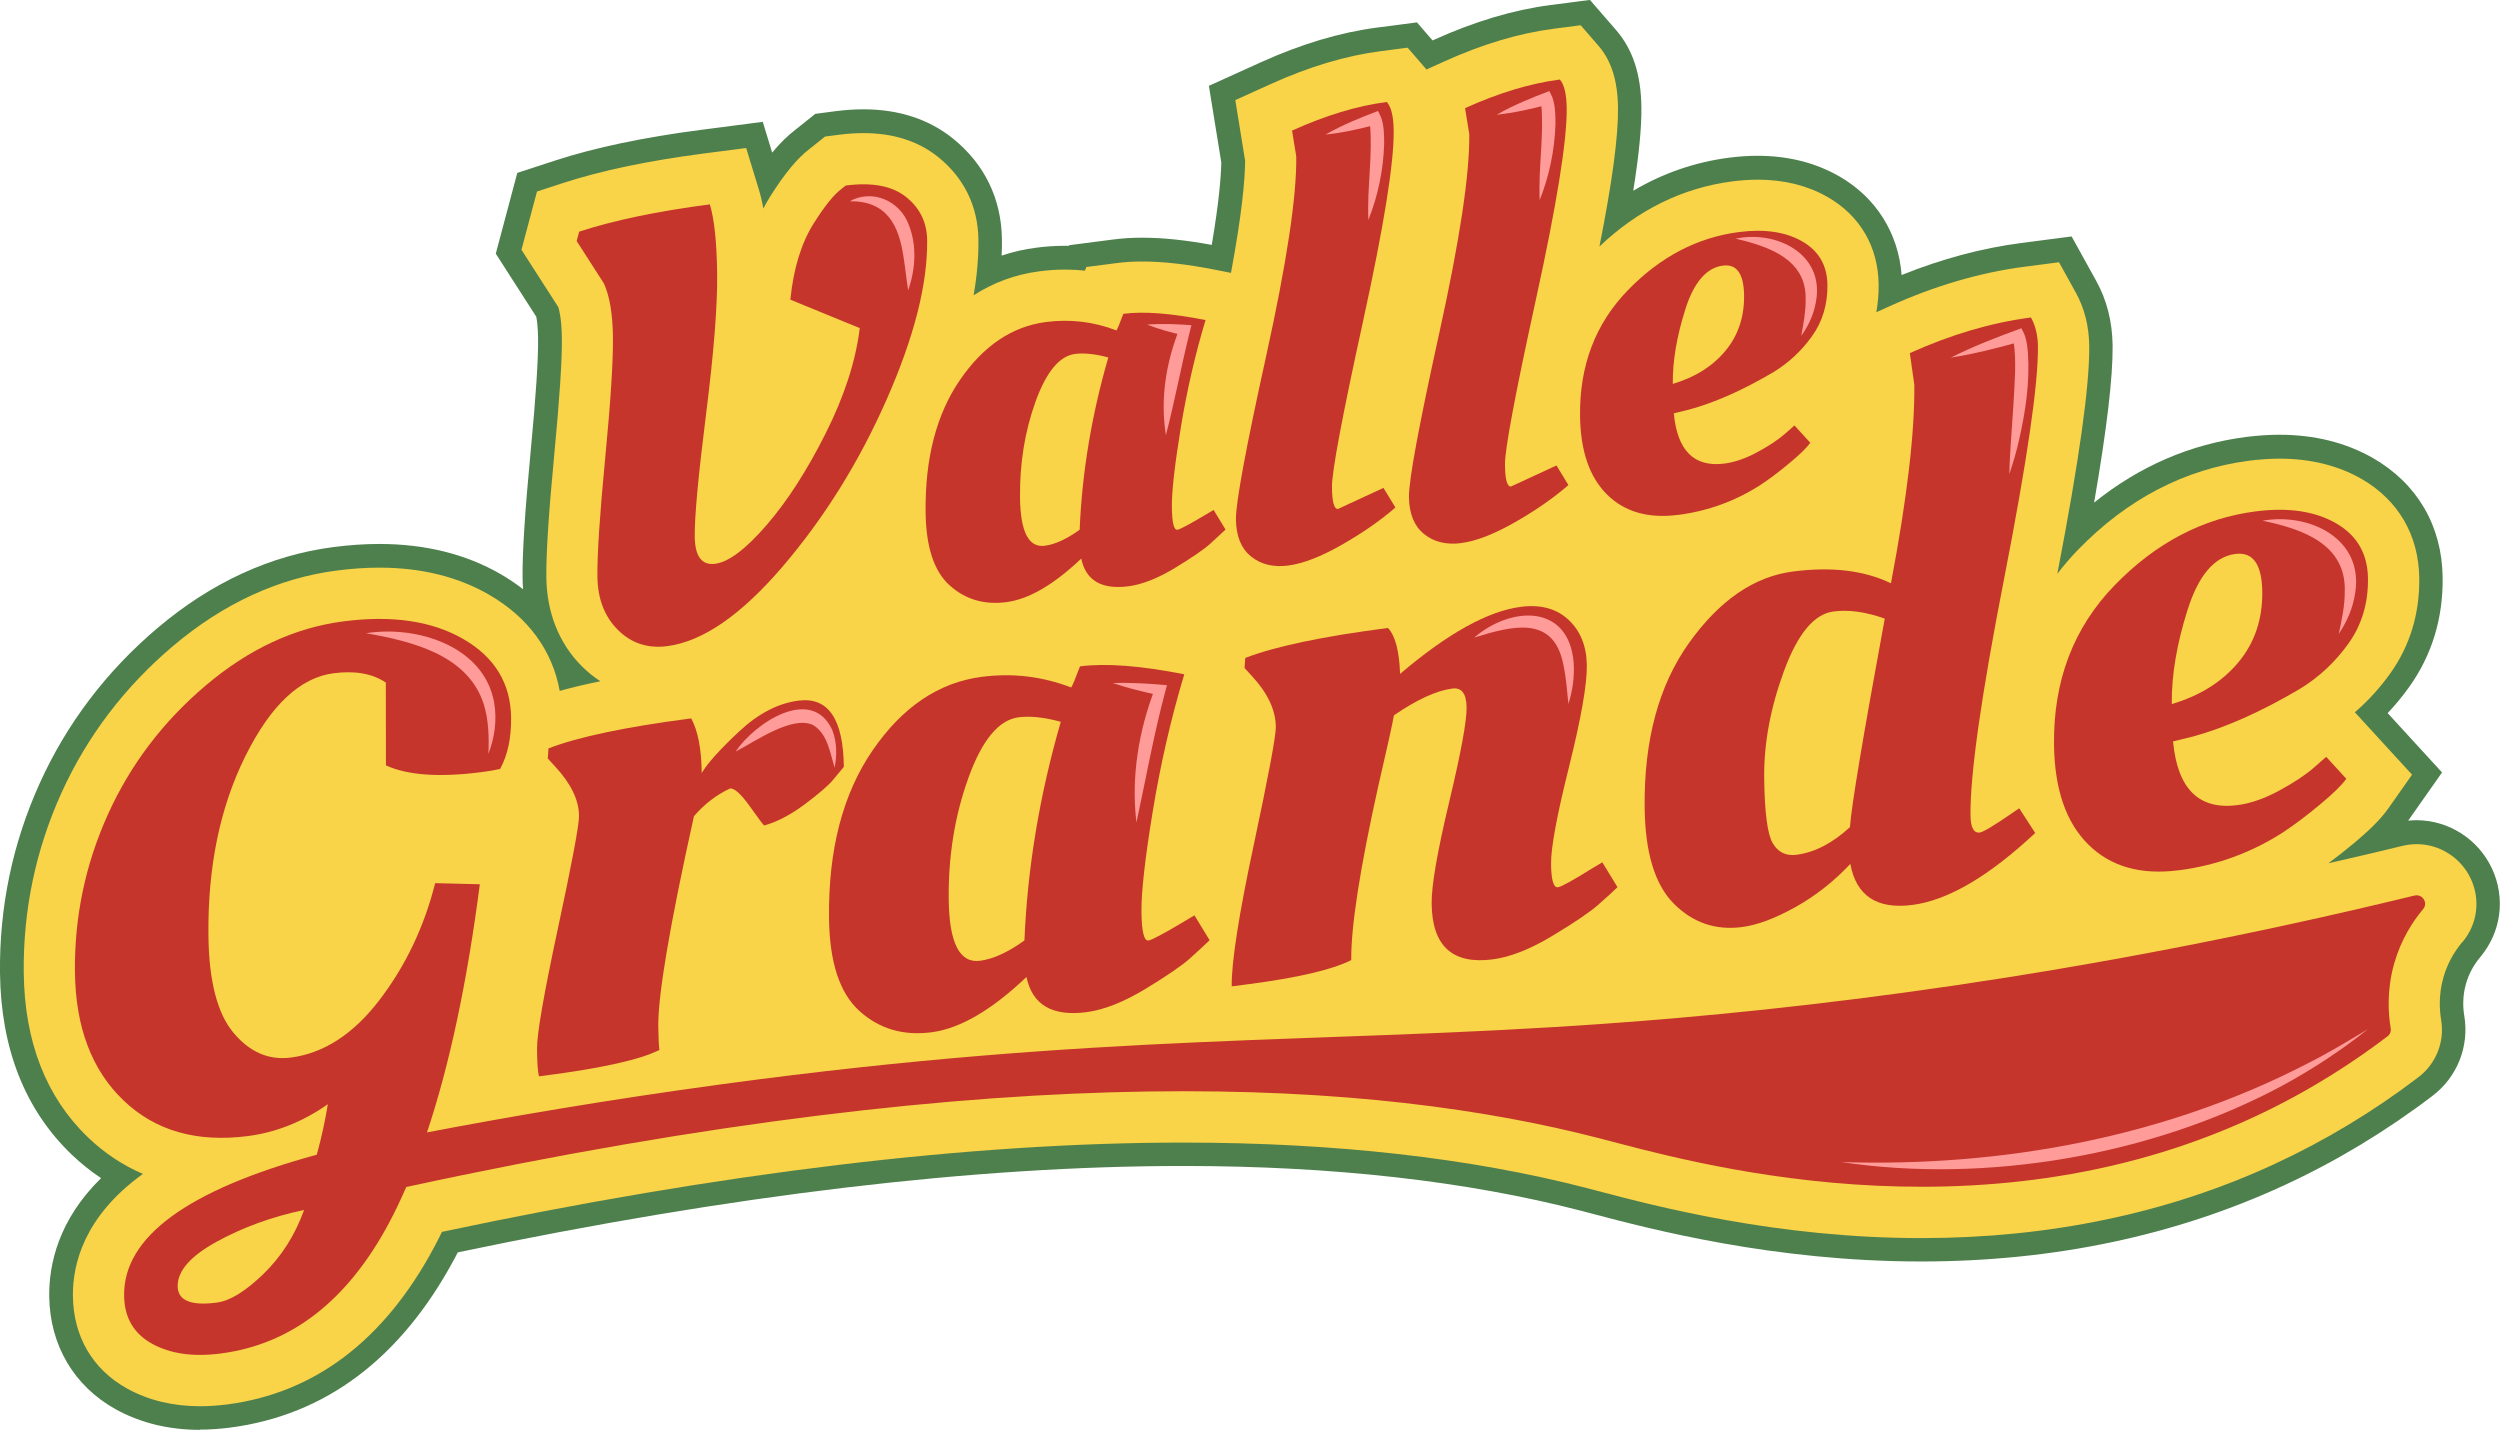<svg width="834" height="477" viewBox="0 0 834 477" fill="none" xmlns="http://www.w3.org/2000/svg">
<g clip-path="url(#clip0_283_2)">
<path d="M66.73 477C56.298 477 46.837 474.686 38.581 470.127C24.679 462.415 16.613 448.691 16.423 432.475C16.3 421.813 19.469 407.005 33.717 393.024C30.28 390.744 27.022 388.129 23.954 385.212C8.345 370.247 0.301 349.862 1.32236e-06 324.594C-0.245 302.599 4.195 281.332 13.21 261.394C22.236 241.4 35.491 223.932 52.583 209.47C70.535 194.293 90.294 185.207 111.292 182.492C116.591 181.81 121.701 181.463 126.51 181.463C141.862 181.463 155.507 184.861 167.066 191.567C169.721 193.109 172.198 194.774 174.496 196.573C174.396 195.288 174.34 193.981 174.329 192.662C174.24 184.369 175.121 170.6 177.029 150.551C178.747 132.625 179.584 119.985 179.506 112.977C179.461 109.099 179.137 106.819 178.892 105.646L165.392 84.624L172.566 57.679L185.475 53.465C198.584 49.208 214.751 45.81 233.55 43.362L254.459 40.647L257.594 50.917C260.182 47.777 262.704 45.307 265.314 43.307L271.998 37.976L278.904 37.07C282.084 36.668 285.141 36.467 288.019 36.467C299.79 36.467 309.842 39.742 317.886 46.201C328.43 54.684 334.075 66.307 334.243 79.818C334.265 81.606 334.232 83.417 334.142 85.272C337.88 84.02 341.751 83.138 345.723 82.624C348.847 82.21 352.083 81.998 355.307 81.998C355.731 81.998 356.166 81.998 356.59 82.009L356.668 81.796L371.541 79.874C374.464 79.494 377.655 79.293 380.991 79.293C387.83 79.293 395.461 80.075 404.242 81.696C406.663 67.379 407.332 58.975 407.422 54.203L403.282 28.633L420.699 20.742C434.143 14.663 447.163 10.785 459.402 9.198L472.69 7.465L477.901 13.489L478.425 13.255C491.858 7.175 504.879 3.286 517.129 1.699L530.395 -0.034L539.186 10.103C544.72 16.507 547.454 24.9 547.565 35.796C547.643 42.58 546.773 51.633 544.854 63.636C554.717 57.791 565.405 54.091 576.797 52.605C580.144 52.18 583.335 51.968 586.325 51.968C596.467 51.968 605.616 54.27 613.526 58.796C625.821 65.837 633.307 77.74 634.378 91.743C647.778 86.356 661.166 82.769 674.276 81.07L691.09 78.88L699.312 93.732C702.838 100.08 704.668 107.333 704.768 115.257C704.88 125.729 702.86 142.985 698.598 167.661C713.671 155.535 730.641 148.193 749.218 145.779C753.134 145.276 756.894 145.03 760.442 145.03C772.079 145.03 782.566 147.645 791.603 152.797C806.42 161.313 814.676 175.462 814.866 192.662C815.033 206.296 811.273 218.579 803.698 229.185C801.488 232.269 799.09 235.186 796.524 237.891L814.665 257.694L803.363 273.765C804.289 273.676 805.215 273.62 806.13 273.62C816.863 273.62 826.748 279.935 831.311 289.714C835.908 299.593 834.424 310.914 827.429 319.263C825.175 321.956 823.568 324.962 822.653 328.181C821.426 332.484 821.66 336.362 822.084 338.854C823.791 349.069 819.741 359.295 811.519 365.542C796.055 377.333 779.364 387.402 761.915 395.449C743.74 403.853 724.293 410.257 704.121 414.47C684.027 418.695 662.762 420.83 640.928 420.83C591.692 420.83 550.901 410.09 531.298 404.926L529.647 404.49C528.866 404.289 528.13 404.088 527.438 403.909C489.125 393.985 444.463 388.967 394.647 388.967C325.272 388.967 243.893 398.668 152.718 417.79C152.349 418.505 151.981 419.22 151.602 419.924C133.751 453.173 108.58 472.116 76.76 476.251C73.257 476.698 69.877 476.922 66.697 476.922L66.73 477Z" fill="#4E804E"/>
<path d="M821.437 314.245C818.469 317.799 816.338 321.778 815.122 326.091C813.493 331.791 813.806 336.921 814.364 340.229C815.591 347.527 812.69 354.847 806.81 359.329C791.782 370.795 775.582 380.552 758.679 388.364C740.984 396.545 722.24 402.725 702.57 406.826C682.9 410.961 662.327 413.029 640.983 413.029C592.751 413.029 552.631 402.457 533.351 397.383C531.934 397.014 530.618 396.656 529.424 396.355C490.497 386.274 445.177 381.166 394.703 381.166C323.833 381.166 240.669 391.18 147.44 410.95C146.537 412.805 145.633 414.582 144.707 416.304C128.139 447.16 104.965 464.729 75.801 468.518C72.699 468.909 69.653 469.121 66.753 469.121C57.66 469.121 49.481 467.132 42.408 463.22C30.905 456.839 24.479 445.875 24.322 432.386C24.2 421.657 28.082 405.932 47.239 391.929C47.384 391.828 47.529 391.717 47.685 391.616C40.98 388.755 34.888 384.709 29.41 379.479C15.419 366.079 8.178 347.594 7.922 324.516C7.687 303.684 11.893 283.556 20.428 264.669C28.986 245.736 41.526 229.207 57.715 215.517C74.496 201.334 92.871 192.852 112.351 190.326C117.261 189.689 122.036 189.365 126.554 189.365C140.489 189.365 152.818 192.405 163.172 198.406C176.225 205.972 184.247 216.958 186.724 230.481C190.774 229.353 195.293 228.268 200.291 227.263C198.093 225.854 196.029 224.178 194.121 222.278C186.501 214.667 182.395 204.408 182.261 192.595C182.172 184.515 183.054 171.014 184.928 151.322C186.68 133.083 187.516 120.164 187.438 112.91C187.371 106.853 186.668 103.78 186.256 102.461L173.961 83.317L179.137 63.893L187.974 61.01C200.615 56.908 216.313 53.611 234.621 51.23L248.925 49.375L253.142 63.189C253.733 65.111 254.236 67.223 254.648 69.559C255.385 68.151 256.155 66.799 256.969 65.491C261.912 57.679 266.006 52.762 270.212 49.565L275.244 45.553L279.975 44.938C282.775 44.581 285.498 44.402 288.064 44.402C297.993 44.402 306.372 47.084 313 52.404C321.635 59.355 326.265 68.877 326.399 79.964C326.466 85.842 325.931 92.023 324.793 98.516C331.465 94.224 338.795 91.531 346.772 90.503C349.639 90.123 352.518 89.933 355.352 89.933C357.561 89.933 359.77 90.056 361.946 90.279L362.403 89.072L372.601 87.754C375.211 87.407 378.056 87.239 381.046 87.239C388.053 87.239 396.064 88.145 405.503 90.011L410.657 91.028C414.306 71.37 415.321 60.082 415.377 53.667L412.096 33.394L424.012 27.996C436.742 22.24 449.015 18.575 460.485 17.088L469.578 15.903L475.58 22.844C475.669 22.967 475.747 23.078 475.848 23.19L481.75 20.519C494.48 14.752 506.753 11.087 518.222 9.6L527.304 8.416L533.318 15.356C537.557 20.262 539.677 27.001 539.767 35.953C539.889 45.441 537.892 60.417 533.574 82.233C546.461 69.973 561.355 62.663 577.901 60.507C580.836 60.138 583.692 59.937 586.414 59.937C595.15 59.937 602.994 61.881 609.688 65.726C620.521 71.939 626.568 82.311 626.713 94.917C626.758 98.102 626.468 101.165 625.944 104.16L630.139 102.26C645.323 95.376 660.553 90.905 675.38 88.983L686.883 87.485L692.506 97.644C695.396 102.852 696.891 108.842 696.969 115.436C697.114 128.59 693.633 153.479 686.325 191.421C688.456 188.65 690.744 185.956 693.232 183.397C709.644 166.477 728.845 156.485 750.311 153.691C753.814 153.244 757.251 153.01 760.52 153.01C770.795 153.01 779.967 155.29 787.776 159.749C800.06 166.801 806.9 178.558 807.067 192.841C807.212 204.777 803.943 215.483 797.371 224.681C793.913 229.509 789.974 233.845 785.578 237.612L804.657 258.432L796.736 269.698C794.314 273.129 790.677 276.794 784.954 281.555C782.142 283.88 779.409 286.026 776.753 287.981C784.998 286.115 793.243 284.193 801.488 282.181C803.039 281.812 804.624 281.611 806.219 281.611C813.906 281.611 820.98 286.137 824.26 293.156C827.54 300.208 826.48 308.311 821.471 314.29L821.437 314.245Z" fill="#F9D348"/>
<path d="M204.475 112.687C204.564 120.6 203.705 134.022 201.887 152.931C200.068 171.841 199.209 184.995 199.298 192.371C199.387 199.747 201.664 205.671 206.126 210.13C210.6 214.589 216.09 216.4 222.594 215.55C234.454 214.008 247.318 205.123 261.197 188.873C275.066 172.623 286.591 154.105 295.773 133.284C304.955 112.475 309.463 94.761 309.295 80.132C309.229 74.231 306.897 69.425 302.289 65.726C297.681 62.026 290.964 60.741 282.139 61.892L280.633 63.099C278.19 64.899 275.121 68.721 271.417 74.577C267.289 81.16 264.701 89.631 263.663 99.969L286.814 109.457C285.486 120.376 281.715 132.055 275.479 144.494C269.242 156.932 262.659 167.158 255.731 175.172C248.791 183.196 243.078 187.499 238.604 188.08C234.119 188.661 231.843 185.632 231.765 178.994C231.687 172.355 232.948 158.754 235.536 138.19C238.125 117.627 239.363 102.047 239.24 91.453C239.118 80.858 238.303 73.102 236.797 68.184C219.437 70.442 204.91 73.471 193.218 77.27L192.381 80.4L201.452 94.537C203.382 98.717 204.397 104.774 204.486 112.687H204.475Z" fill="#C5352C"/>
<path d="M316.804 195.266C322.003 199.971 328.318 201.837 335.771 200.865C343.224 199.893 351.536 195.054 360.707 186.336C362.236 193.668 367.491 196.741 376.461 195.579C381.091 194.975 386.279 192.919 392.036 189.421C397.793 185.923 401.709 183.229 403.784 181.341C405.86 179.463 407.544 177.899 408.839 176.658L404.856 170.12L402.267 171.662C396.8 174.926 393.632 176.613 392.761 176.725C391.601 176.87 390.999 174.367 390.932 169.204C390.876 164.04 391.858 155.245 393.888 142.817C395.919 130.39 398.675 118.376 402.167 106.775C390.697 104.506 381.56 103.802 374.754 104.685C373.493 108.071 372.712 109.927 372.422 110.228C364.858 107.311 357.014 106.384 348.914 107.434C337.634 108.898 328.062 115.347 320.229 126.78C312.386 138.213 308.57 152.92 308.782 170.902C308.916 182.447 311.583 190.561 316.782 195.266H316.804ZM345.444 134C349.026 124.064 353.422 118.756 358.632 118.074C361.667 117.683 365.371 118.074 369.733 119.247C364.155 138.515 360.964 157.681 360.172 176.725C355.865 179.832 351.971 181.62 348.501 182.067C343.146 182.76 340.412 177.407 340.279 165.996C340.145 154.597 341.874 143.924 345.455 133.977L345.444 134Z" fill="#C5352C"/>
<path d="M429.747 188.661C434.734 188.013 440.725 185.688 447.71 181.687C454.694 177.686 460.618 173.562 465.505 169.304L461.522 162.766L446.382 169.774C445.077 169.941 444.396 167.516 444.34 162.476C444.285 157.447 447.732 139.062 454.683 107.311C461.634 75.572 465.059 54.337 464.936 43.597C464.88 38.903 464.122 35.707 462.649 34.02C452.809 35.294 442.276 38.479 431.03 43.564L432.436 52.248C432.592 65.525 429.256 87.63 422.439 118.554C415.622 149.478 412.242 167.717 412.308 173.283C412.375 178.848 414.049 182.972 417.34 185.632C420.632 188.292 424.771 189.309 429.758 188.661H429.747Z" fill="#C5352C"/>
<path d="M487.462 181.162C492.45 180.514 498.441 178.189 505.425 174.199C512.41 170.198 518.334 166.074 523.221 161.816L519.238 155.278L504.098 162.286C502.792 162.453 502.112 160.028 502.056 154.988C502 149.959 505.448 131.574 512.398 99.823C519.349 68.084 522.774 46.85 522.652 36.109C522.596 31.416 521.837 28.219 520.364 26.532C510.524 27.806 499.992 30.991 488.745 36.076L490.151 44.76C490.307 58.048 486.971 80.143 480.155 111.066C473.338 141.99 469.957 160.229 470.024 165.795C470.091 171.361 471.764 175.485 475.056 178.144C478.347 180.804 482.486 181.821 487.474 181.173L487.462 181.162Z" fill="#C5352C"/>
<path d="M559.838 171.774C569.824 170.478 578.984 167.136 587.329 161.749C590.353 159.749 593.577 157.313 597.024 154.44C600.472 151.579 602.759 149.333 603.908 147.701L598.631 141.935L595.407 144.773C593.253 146.662 590.23 148.674 586.347 150.786C582.465 152.898 578.783 154.183 575.313 154.642C565.182 155.96 559.537 150.372 558.388 137.889L563.587 136.604C572.111 134.29 581.483 130.122 591.703 124.087C596.734 121.013 600.996 117.035 604.5 112.139C607.992 107.256 609.699 101.556 609.632 95.052C609.554 88.547 606.753 83.708 601.208 80.523C595.663 77.349 588.623 76.309 580.088 77.416C566.198 79.215 553.847 85.697 543.036 96.84C532.224 107.993 526.914 121.941 527.103 138.716C527.237 150.395 530.238 159.145 536.096 164.957C541.953 170.78 549.886 173.048 559.86 171.752L559.838 171.774ZM562.203 103.232C565.071 94.191 569.255 89.318 574.755 88.603C579.385 87.999 581.739 91.319 581.829 98.572C581.907 105.814 579.809 112.005 575.525 117.124C571.241 122.254 565.405 125.897 558.042 128.065C557.953 120.555 559.347 112.274 562.215 103.232H562.203Z" fill="#C5352C"/>
<path d="M179.149 349.807C179.204 354.657 179.416 357.742 179.807 359.06L181.737 358.815C200.827 356.334 213.579 353.495 219.972 350.265C219.771 348.756 219.649 346.13 219.604 342.386C219.481 332.004 223.442 308.635 231.498 272.291C234.945 268.267 238.95 265.183 243.525 263.048C244.986 262.858 247.218 264.87 250.208 269.083C253.198 273.296 254.782 275.397 254.972 275.375C259.368 274.123 263.898 271.743 268.55 268.245C273.203 264.747 276.293 262.076 277.833 260.254C279.372 258.432 280.6 256.957 281.503 255.817C281.325 239.813 276.271 232.448 266.363 233.734C259.569 234.616 252.986 238.025 246.626 243.971C240.256 249.916 236.083 254.543 234.097 257.874C234.008 249.872 232.836 243.803 230.583 239.657C208.726 242.495 192.861 245.837 182.976 249.67L182.741 253.023L185.252 255.772C190.462 261.405 193.106 266.859 193.162 272.134C193.195 275.196 190.852 287.702 186.144 309.629C181.436 331.556 179.104 344.945 179.16 349.807H179.149Z" fill="#C5352C"/>
<path d="M395.071 224.949C380.511 222.066 368.919 221.183 360.283 222.301C358.677 226.603 357.695 228.95 357.327 229.341C347.72 225.642 337.78 224.457 327.493 225.799C313.167 227.654 301.028 235.846 291.087 250.352C281.135 264.858 276.293 283.522 276.561 306.344C276.728 320.995 280.109 331.299 286.703 337.256C293.296 343.224 301.318 345.593 310.779 344.364C320.229 343.135 330.784 336.999 342.432 325.924C344.373 335.222 351.034 339.134 362.425 337.659C368.294 336.899 374.888 334.283 382.196 329.847C389.504 325.41 394.468 321.99 397.113 319.598C399.746 317.207 401.888 315.228 403.528 313.653L398.463 305.36L395.171 307.327C388.232 311.473 384.204 313.608 383.111 313.753C381.638 313.943 380.868 310.758 380.79 304.209C380.712 297.66 381.961 286.495 384.55 270.726C387.127 254.957 390.63 239.713 395.06 224.983L395.071 224.949ZM341.751 313.731C336.284 317.676 331.342 319.945 326.935 320.515C320.14 321.398 316.659 314.603 316.492 300.119C316.325 285.646 318.511 272.1 323.063 259.494C327.604 246.876 333.183 240.149 339.799 239.288C343.659 238.785 348.345 239.288 353.879 240.786C346.806 265.238 342.756 289.557 341.751 313.731Z" fill="#C5352C"/>
<path d="M450.778 320.291C450.655 309.227 453.645 289.904 459.771 262.333C462.749 249.503 464.501 241.601 465.014 238.629C472.679 233.376 479.173 230.392 484.495 229.699C487.618 229.297 489.203 231.387 489.259 235.991C489.314 240.584 487.362 251.157 483.412 267.708C479.463 284.249 477.521 295.503 477.599 301.46C477.756 315.597 484.539 321.789 497.95 320.045C503.819 319.285 510.468 316.67 517.854 312.211C525.251 307.763 530.316 304.321 533.05 301.929C535.783 299.526 537.97 297.548 539.599 295.961L534.534 287.669L531.243 289.636C524.671 293.726 520.833 295.849 519.728 295.995C518.256 296.185 517.497 293.603 517.43 288.239C517.363 282.874 519.36 272.089 523.41 255.873C527.449 239.657 529.435 228.358 529.368 221.976C529.29 215.595 527.259 210.521 523.265 206.777C519.271 203.033 513.96 201.592 507.355 202.441C496.332 203.871 482.91 211.326 467.067 224.815C466.799 217.182 465.449 212.063 463.028 209.482C441.172 212.32 425.306 215.662 415.421 219.495L415.187 222.848L417.697 225.597C422.908 231.23 425.552 236.852 425.619 242.473C425.652 245.535 423.187 258.734 418.211 282.058C413.235 305.382 410.802 321.051 410.892 329.053L416.124 328.371C432.826 326.203 444.385 323.51 450.778 320.291Z" fill="#C5352C"/>
<path d="M598.096 190.661C585.153 192.338 573.606 200.284 563.475 214.466C553.333 228.66 548.402 246.988 548.659 269.474C548.826 284.461 552.073 295.123 558.399 301.471C564.725 307.808 572.289 310.412 581.103 309.272C586.236 308.601 592.193 306.377 598.955 302.6C605.716 298.822 611.819 294.016 617.274 288.194C619.227 298.856 626.133 303.415 637.982 301.884C649.831 300.342 663.476 292.351 678.939 277.89L673.606 269.631L670.873 271.519C665.038 275.52 661.568 277.588 660.463 277.733C658.444 277.99 657.406 276.079 657.362 272C657.206 258.376 660.954 232.012 668.597 192.908C676.239 153.803 679.988 128.031 679.854 115.593C679.81 111.849 679.04 108.63 677.534 105.914C664.313 107.635 650.846 111.592 637.123 117.806L638.618 128.356C638.796 144.192 636.197 166.276 630.819 194.595C621.938 190.293 611.038 188.974 598.084 190.661H598.096ZM617.141 275.934C611.317 281.298 605.37 284.372 599.312 285.154C595.819 285.612 593.186 284.327 591.401 281.321C589.616 278.314 588.668 271.061 588.534 259.561C588.4 248.061 590.609 236.136 595.161 223.787C599.713 211.426 605.191 204.833 611.629 203.994C616.761 203.324 622.474 204.117 628.755 206.375C621.481 245.859 617.609 269.049 617.141 275.934Z" fill="#C5352C"/>
<path d="M726.803 290.34C739.478 288.697 751.103 284.45 761.691 277.621C765.529 275.073 769.624 271.989 773.997 268.345C778.371 264.713 781.272 261.863 782.722 259.796L776.017 252.476L771.922 256.074C769.189 258.477 765.362 261.025 760.419 263.707C755.488 266.39 750.813 268.021 746.406 268.591C733.553 270.256 726.39 263.171 724.929 247.335L731.523 245.714C742.334 242.775 754.227 237.477 767.203 229.833C773.596 225.933 779.007 220.881 783.447 214.679C787.877 208.476 790.052 201.245 789.952 192.986C789.863 184.727 786.293 178.58 779.264 174.546C772.223 170.511 763.298 169.204 752.464 170.601C734.836 172.892 719.161 181.106 705.437 195.255C691.714 209.403 684.975 227.117 685.221 248.396C685.388 263.216 689.193 274.313 696.635 281.701C704.076 289.099 714.129 291.96 726.803 290.317V290.34ZM729.804 203.357C733.442 191.88 738.752 185.699 745.726 184.794C751.594 184.034 754.595 188.247 754.696 197.445C754.796 206.643 752.13 214.489 746.685 220.993C741.24 227.497 733.843 232.124 724.505 234.873C724.393 225.34 726.156 214.835 729.793 203.357H729.804Z" fill="#C5352C"/>
<path d="M805.482 298.755C691.815 326.416 598.977 336.999 535.069 341.537C438.974 348.365 368.138 344.431 240.936 361.687C202.757 366.861 169.397 372.617 142.442 377.769C149.939 355.361 155.819 327.79 160.07 294.989L145.175 294.62C141.482 309.261 135.279 322.247 126.588 333.613C117.896 344.968 108.034 351.372 97.022 352.802C89.68 353.752 83.299 351.003 77.898 344.543C72.487 338.083 69.698 327.276 69.531 312.122C69.274 289.3 73.358 269.374 81.815 252.33C90.26 235.287 100.079 226.045 111.292 224.592C118.454 223.664 124.256 224.704 128.708 227.699L128.752 255.326C135.96 258.656 146.637 259.394 160.773 257.561C163.339 257.225 165.359 256.879 166.831 256.521C169.353 251.939 170.58 246.228 170.502 239.422C170.368 228.012 165.08 219.283 154.614 213.215C144.16 207.157 130.805 205.179 114.549 207.291C98.294 209.404 83.02 216.5 68.727 228.593C54.424 240.685 43.513 255.057 35.981 271.732C28.451 288.406 24.791 305.93 25.003 324.315C25.215 342.71 30.615 356.971 41.214 367.107C51.813 377.244 65.648 381.2 82.73 378.987C92.09 377.769 100.971 374.237 109.361 368.37C108.502 373.768 107.275 379.378 105.691 385.212C62.613 396.947 41.181 412.604 41.404 432.185C41.482 439.505 44.584 444.858 50.687 448.245C56.789 451.631 64.432 452.726 73.614 451.53C97.122 448.479 115.799 434.029 129.667 408.179C131.709 404.379 133.65 400.289 135.525 395.986C338.694 351.942 459.179 360.469 533.708 379.77C562.549 387.235 658.991 415.6 751.538 372.818C771.23 363.71 786.359 353.417 796.49 345.705C797.316 345.079 797.706 344.074 797.539 343.045C796.735 338.229 796.155 330.405 798.71 321.398C800.942 313.541 804.791 307.528 808.372 303.248C810.101 301.18 808.127 298.129 805.505 298.766L805.482 298.755ZM87.906 424.976C81.904 430.788 76.705 433.984 72.287 434.554C63.651 435.672 59.322 433.85 59.266 429.078C59.211 423.97 63.562 419.008 72.331 414.203C81.101 409.397 90.807 405.877 101.451 403.641C98.416 412.046 93.909 419.154 87.906 424.965V424.976Z" fill="#C5352C"/>
<path d="M614.251 387.66C667.682 389.392 722.218 379.445 769.903 354.713C776.776 351.282 783.336 347.27 789.963 343.302C780.904 350.544 771.119 356.915 760.899 362.435C717.755 385.458 662.606 394.935 614.251 387.66Z" fill="#FF9B99"/>
<path d="M754.718 173.719C770.293 170.914 788.58 179.597 785.701 197.781C784.954 202.832 782.946 207.425 780.212 211.46C781.239 206.699 782.22 202.039 782.209 197.501C782.823 181.486 767.962 176.423 754.729 173.708L754.718 173.719Z" fill="#FF9B99"/>
<path d="M579.017 79.617C592.472 76.745 608.539 84.591 605.861 100.304C605.18 104.674 603.362 108.619 600.896 112.028C601.655 107.892 602.413 103.88 602.358 100.025C602.782 86.535 590.129 82.233 579.006 79.617H579.017Z" fill="#FF9B99"/>
<path d="M491.802 212.7C503.986 202.195 523.355 201.245 524.983 221.127C525.274 225.866 524.604 230.459 523.221 234.84C522.752 230.28 522.44 225.821 521.514 221.641C518.245 205.023 504.287 208.834 491.802 212.7Z" fill="#FF9B99"/>
<path d="M650.79 119.303C658.399 115.47 666.354 112.396 674.343 109.502C674.499 109.781 675.168 111.178 675.291 111.424C676.072 113.391 676.317 115.514 676.507 117.582C677.199 127.439 675.726 137.285 673.539 146.852C672.68 150.651 671.598 154.407 670.326 158.117C670.326 155.167 670.56 152.283 670.706 149.355C670.828 147.589 671.553 136.95 671.687 134.927C672.044 127.92 672.758 120.834 671.743 113.894C671.687 113.559 671.598 113.234 671.52 112.944L671.553 113L673.963 113.972C666.332 116.107 658.634 118.062 650.79 119.303Z" fill="#FF9B99"/>
<path d="M499.3 38.278C504.878 35.07 510.859 32.645 516.85 30.387C517.051 30.79 517.731 32.108 517.876 32.489C518.881 35.35 518.903 38.456 518.903 41.418C518.624 50.124 516.85 58.674 513.637 66.765C513.135 55.98 515.176 45.151 514.139 34.422C514.105 34.198 514.038 33.975 514.016 33.819L514.061 33.897L516.471 34.869C510.836 36.355 505.113 37.674 499.3 38.267V38.278Z" fill="#FF9B99"/>
<path d="M442.153 44.916C447.732 41.709 453.712 39.283 459.703 37.026C459.904 37.428 460.585 38.747 460.73 39.127C461.734 41.988 461.756 45.095 461.756 48.056C461.477 56.763 459.703 65.312 456.49 73.403C455.988 62.619 458.03 51.789 456.992 41.06C456.959 40.837 456.892 40.613 456.87 40.457L456.914 40.535L459.324 41.507C453.69 42.994 447.966 44.313 442.153 44.905V44.916Z" fill="#FF9B99"/>
<path d="M382.675 108.295C387.584 107.892 392.549 108.127 397.458 108.485L396.901 110.731C394.122 121.784 391.846 134.1 388.946 145.153C386.982 133.15 389.012 120.756 393.52 109.524L394.948 111.905C390.798 110.955 386.658 109.848 382.675 108.295Z" fill="#FF9B99"/>
<path d="M371.217 227.866C377.253 227.665 383.3 228.034 389.303 228.581L388.711 230.783C384.918 244.921 382.229 260.042 379.116 274.38C377.298 259.237 379.853 243.758 385.331 229.576L386.759 231.957C381.526 230.839 376.294 229.587 371.206 227.866H371.217Z" fill="#FF9B99"/>
<path d="M245.41 250.71C251.658 241.333 270.714 228.469 277.654 243.546C279.272 247.793 279.205 252.073 278.424 256.13C276.829 250.754 275.936 244.529 271.071 241.791C263.931 238.751 252.093 247.312 245.41 250.71Z" fill="#FF9B99"/>
<path d="M122.092 211.248C138.794 208.543 161.331 215.371 164.823 234.225C165.872 240.193 165.002 246.161 162.926 251.492C163.183 245.77 162.982 240.16 161.42 235.063C156.232 218.478 137.432 213.93 122.103 211.248H122.092Z" fill="#FF9B99"/>
<path d="M283.478 67.123C290.886 63.01 300.058 66.854 303.092 74.8C305.993 81.987 305.391 89.799 302.969 96.906C302.378 93.241 302.043 89.709 301.497 86.267C299.924 75.192 295.985 67.022 283.478 67.134V67.123Z" fill="#FF9B99"/>
</g>
<defs>
<clipPath id="clip0_283_2">
<rect width="834" height="477" fill="white"/>
</clipPath>
</defs>
</svg>

